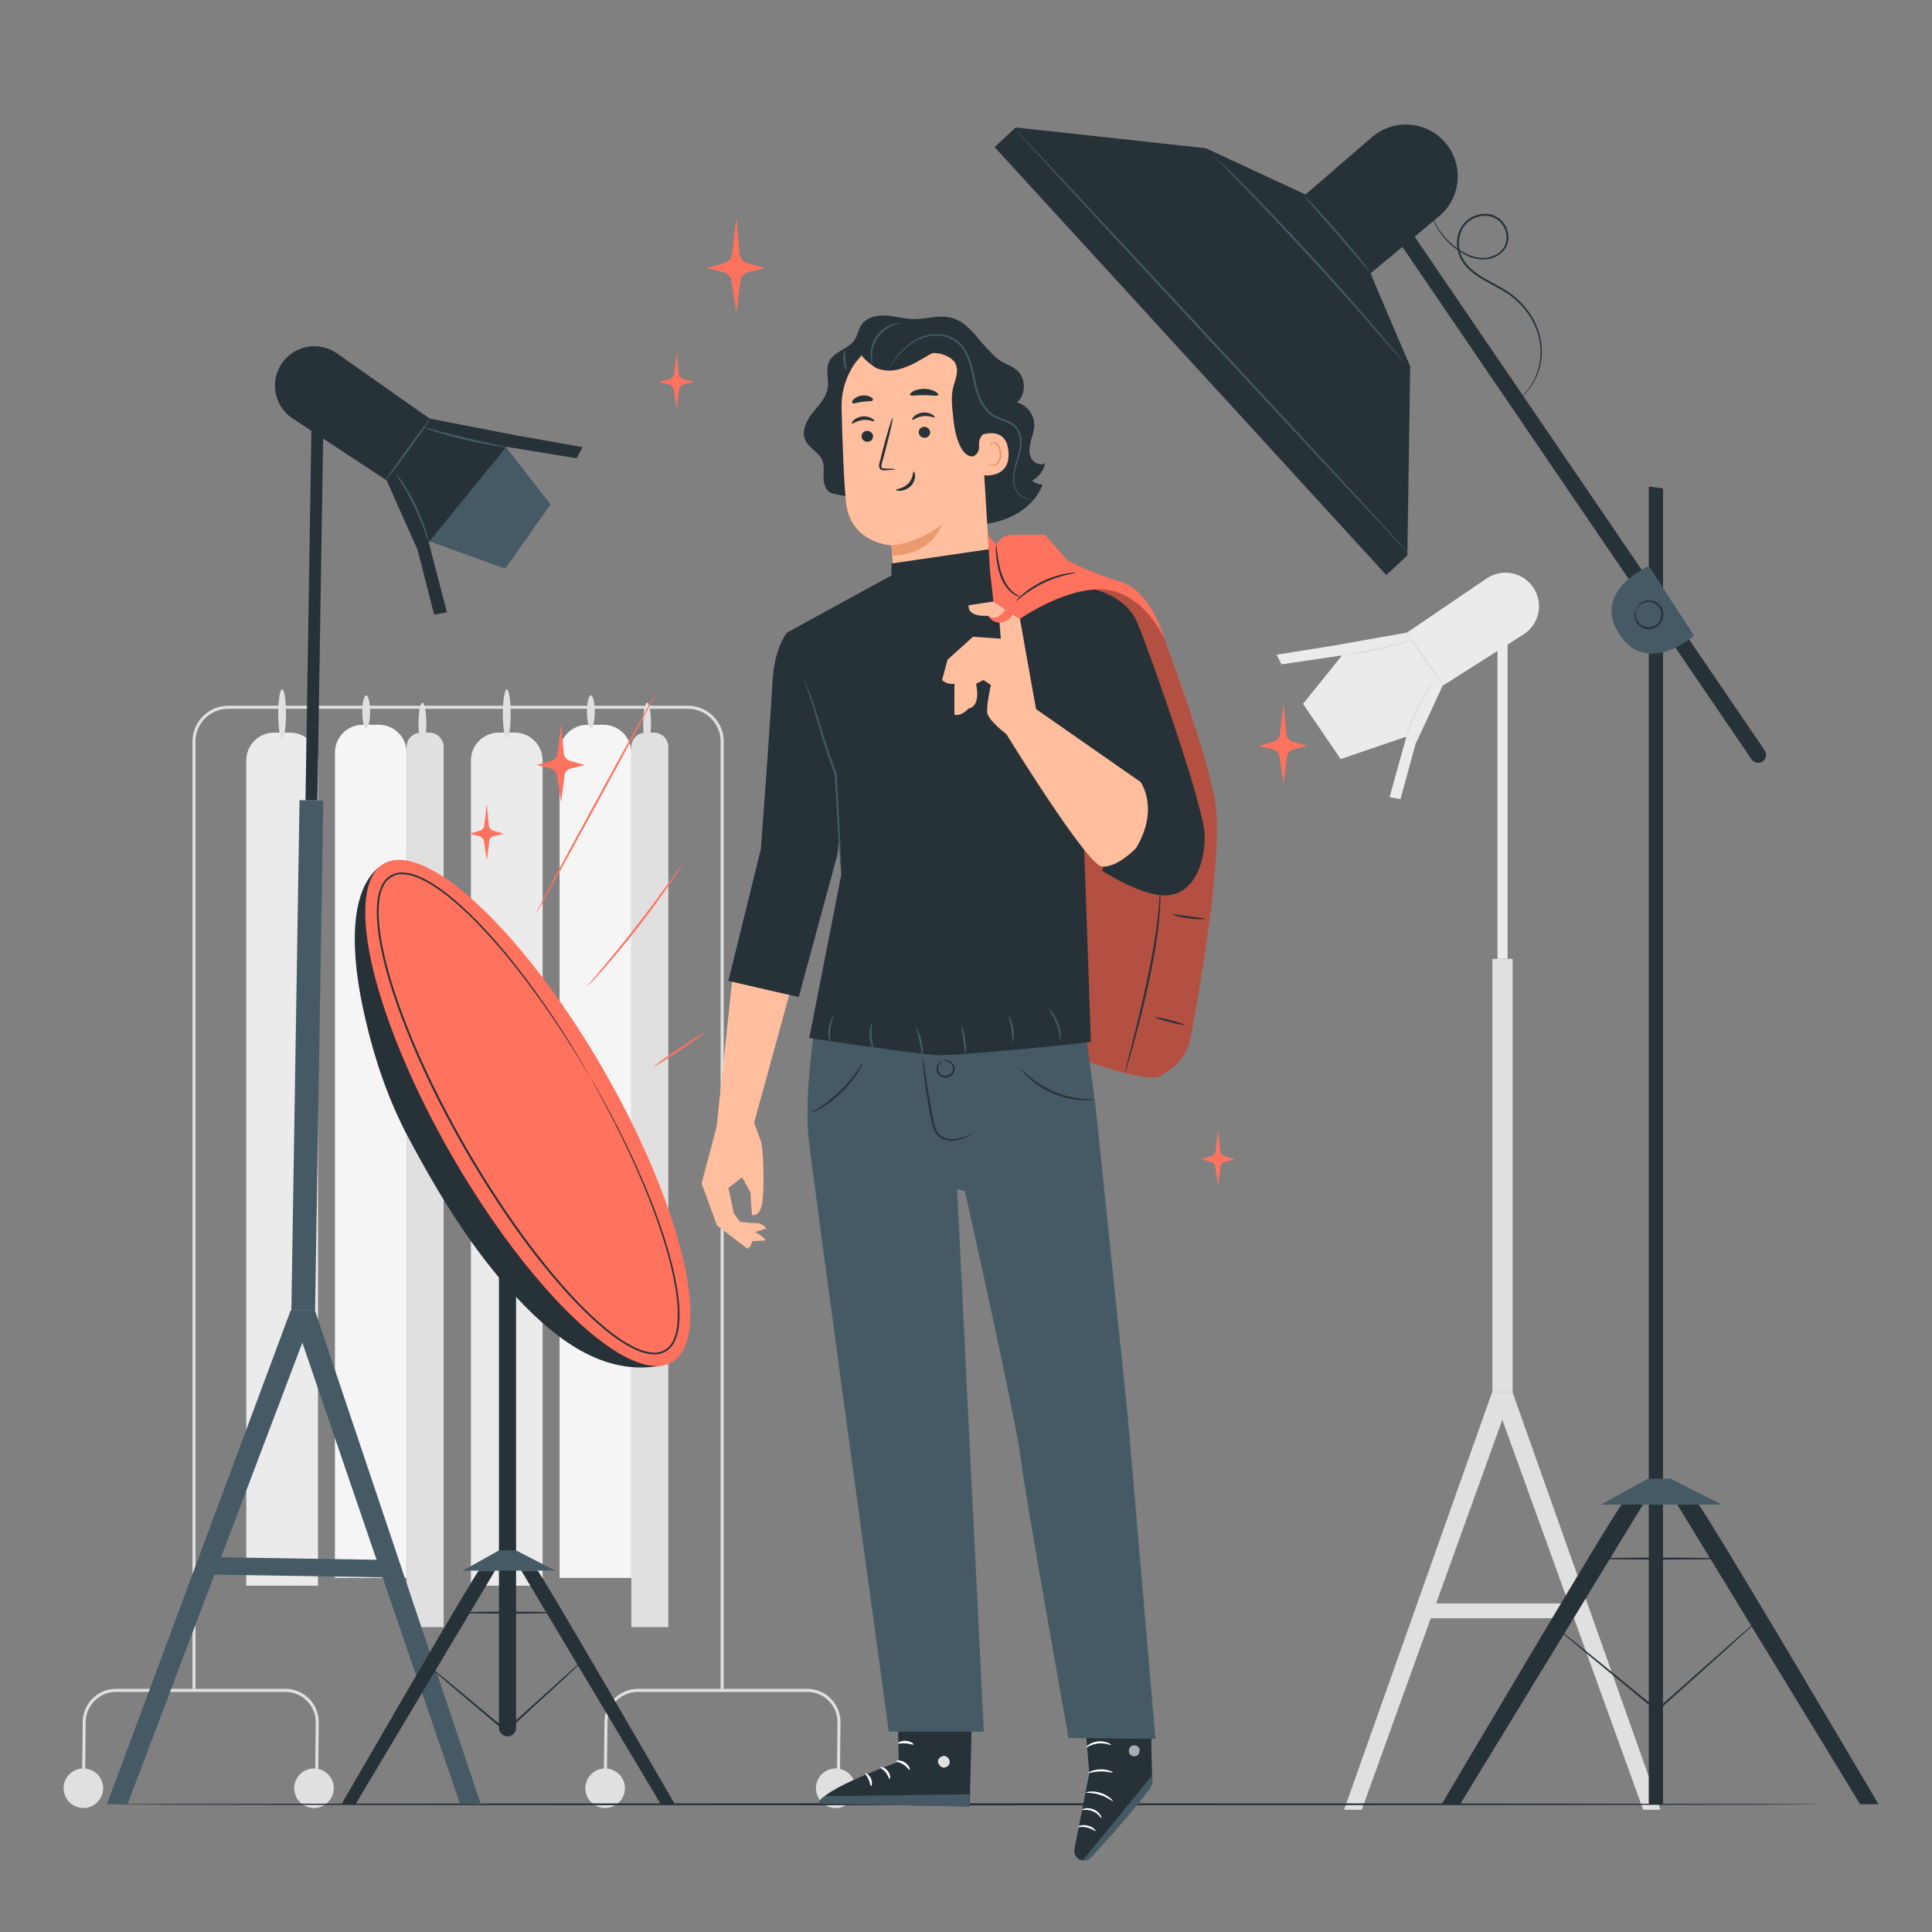 <?xml version="1.0" encoding="utf-8"?>
<!-- Generator: Adobe Illustrator 24.1.2, SVG Export Plug-In . SVG Version: 6.00 Build 0)  -->
<svg version="1.1" xmlns="http://www.w3.org/2000/svg" xmlns:xlink="http://www.w3.org/1999/xlink" x="0px" y="0px"
	 viewBox="0 0 500 500" enable-background="new 0 0 500 500" xml:space="preserve">
<rect x="0" y="0" width="500" height="500" fill="#808080" stroke="none"/>
<g id="Background_Complete">
	<g>
		<g>
			<g>
				<g>
					<path fill="#E0E0E0" d="M157.05,460.9l-0.78-0.01l0.16-15.29c0.05-4.7,3.91-8.53,8.62-8.53h43.85c2.32,0,4.49,0.91,6.13,2.56
						c1.63,1.65,2.52,3.83,2.49,6.15l-0.16,15.12l-0.78-0.01l0.16-15.12c0.02-2.11-0.78-4.09-2.27-5.59
						c-1.48-1.5-3.46-2.32-5.57-2.32h-43.85c-4.28,0-7.79,3.48-7.83,7.75L157.05,460.9z"/>
				</g>
			</g>
			<g>
				<g>
					<path fill="#E0E0E0" d="M161.73,462.79c0,2.82-2.29,5.12-5.12,5.12c-2.82,0-5.12-2.29-5.12-5.12c0-2.82,2.29-5.12,5.12-5.12
						C159.44,457.68,161.73,459.97,161.73,462.79z"/>
				</g>
			</g>
			<g>
				<g>
					<path fill="#E0E0E0" d="M221.41,462.79c0,2.82-2.29,5.12-5.12,5.12c-2.82,0-5.12-2.29-5.12-5.12c0-2.82,2.29-5.12,5.12-5.12
						C219.12,457.68,221.41,459.97,221.41,462.79z"/>
				</g>
			</g>
		</g>
		<g>
			<g>
				<g>
					<path fill="#E0E0E0" d="M22.02,460.9l-0.78-0.01l0.16-15.29c0.05-4.7,3.91-8.53,8.62-8.53h43.85c2.32,0,4.49,0.91,6.13,2.56
						c1.63,1.65,2.52,3.83,2.49,6.15l-0.16,15.12l-0.78-0.01l0.16-15.12c0.02-2.11-0.78-4.09-2.27-5.59
						c-1.48-1.5-3.46-2.32-5.57-2.32H30.01c-4.28,0-7.79,3.48-7.83,7.75L22.02,460.9z"/>
				</g>
			</g>
			<g>
				<g>
					<path fill="#E0E0E0" d="M26.7,462.79c0,2.82-2.29,5.12-5.12,5.12s-5.12-2.29-5.12-5.12c0-2.82,2.29-5.12,5.12-5.12
						S26.7,459.97,26.7,462.79z"/>
				</g>
			</g>
			<g>
				<g>
					<path fill="#E0E0E0" d="M86.38,462.79c0,2.82-2.29,5.12-5.12,5.12c-2.83,0-5.12-2.29-5.12-5.12c0-2.82,2.29-5.12,5.12-5.12
						C84.09,457.68,86.38,459.97,86.38,462.79z"/>
				</g>
			</g>
		</g>
		<g>
			<path fill="#E0E0E0" d="M187.27,437.08h-0.77V191.89c0-4.67-3.8-8.46-8.46-8.46H59.05c-4.67,0-8.46,3.8-8.46,8.46v245.19h-0.77
				V191.89c0-5.09,4.14-9.24,9.24-9.24h118.99c5.09,0,9.24,4.14,9.24,9.24V437.08z"/>
		</g>
		<g>
			<g>
				<path fill="#F5F5F5" d="M105.23,408.36H86.68V194.78c0-3.98,3.23-7.21,7.21-7.21h4.14c3.98,0,7.21,3.23,7.21,7.21V408.36z"/>
			</g>
			<g>
				<path fill="#E0E0E0" d="M114.81,421.09h-9.58V193.32c0-2.06,1.67-3.72,3.72-3.72h2.14c2.06,0,3.72,1.67,3.72,3.72V421.09z"/>
			</g>
			<g>
				<g>
					<path fill="#EBEBEB" d="M82.28,410.38H63.73V196.81c0-3.98,3.23-7.21,7.21-7.21h4.14c3.98,0,7.21,3.23,7.21,7.21V410.38z"/>
				</g>
				<g>
					<g>
						<path fill="#E0E0E0" d="M73.01,191.21c-0.56,0-1.01-2.87-1.01-6.41c0-3.54,0.45-6.41,1.01-6.41c0.56,0,1.01,2.87,1.01,6.41
							C74.01,188.34,73.56,191.21,73.01,191.21z"/>
					</g>
				</g>
			</g>
			<g>
				<g>
					<path fill="#E0E0E0" d="M94.77,188.44c-0.56,0-1.01-1.9-1.01-4.24c0-2.34,0.45-4.24,1.01-4.24c0.56,0,1.01,1.9,1.01,4.24
						C95.78,186.54,95.32,188.44,94.77,188.44z"/>
				</g>
			</g>
			<g>
				<g>
					<path fill="#E0E0E0" d="M109.32,192.6c-0.56,0-1.01-2.4-1.01-5.37c0-2.97,0.45-5.37,1.01-5.37c0.56,0,1.01,2.4,1.01,5.37
						C110.32,190.19,109.87,192.6,109.32,192.6z"/>
				</g>
			</g>
		</g>
		<g>
			<g>
				<path fill="#F5F5F5" d="M163.38,408.36h-18.56V194.78c0-3.98,3.23-7.21,7.21-7.21h4.14c3.98,0,7.21,3.23,7.21,7.21V408.36z"/>
			</g>
			<g>
				<path fill="#E0E0E0" d="M172.96,421.09h-9.58V193.32c0-2.06,1.67-3.72,3.72-3.72h2.14c2.06,0,3.72,1.67,3.72,3.72V421.09z"/>
			</g>
			<g>
				<g>
					<path fill="#EBEBEB" d="M140.43,410.38h-18.56V196.81c0-3.98,3.23-7.21,7.21-7.21h4.14c3.98,0,7.21,3.23,7.21,7.21V410.38z"/>
				</g>
				<g>
					<g>
						<path fill="#E0E0E0" d="M131.15,191.21c-0.56,0-1.01-2.87-1.01-6.41c0-3.54,0.45-6.41,1.01-6.41c0.56,0,1.01,2.87,1.01,6.41
							C132.16,188.34,131.71,191.21,131.15,191.21z"/>
					</g>
				</g>
			</g>
			<g>
				<g>
					<path fill="#E0E0E0" d="M152.92,188.44c-0.56,0-1.01-1.9-1.01-4.24c0-2.34,0.45-4.24,1.01-4.24c0.56,0,1.01,1.9,1.01,4.24
						C153.92,186.54,153.47,188.44,152.92,188.44z"/>
				</g>
			</g>
			<g>
				<g>
					<path fill="#E0E0E0" d="M167.47,192.6c-0.56,0-1.01-2.4-1.01-5.37c0-2.97,0.45-5.37,1.01-5.37c0.56,0,1.01,2.4,1.01,5.37
						C168.47,190.19,168.02,192.6,167.47,192.6z"/>
				</g>
			</g>
		</g>
	</g>
	<g>
		
			<rect x="386.24" y="248.14" transform="matrix(-1 -1.224647e-16 1.224647e-16 -1 777.698 608.496)" fill="#E0E0E0" width="5.22" height="112.21"/>
		<polygon fill="#E0E0E0" points="391.46,360.36 429.74,468.36 425.25,468.36 386.24,360.36 		"/>
		<polygon fill="#E0E0E0" points="386.13,360.36 347.85,468.36 352.43,468.36 391.35,360.36 		"/>
		<rect x="369.65" y="414.97" fill="#E0E0E0" width="38.39" height="3.83"/>
		<g>
			<polygon fill="#EBEBEB" points="367.3,189.5 346.96,196.45 337.22,182.15 348.72,167.89 			"/>
			<path fill="#EBEBEB" d="M396.66,151.83L396.66,151.83c2.85,3.96,1.86,9.49-2.17,12.23l-21.16,13.43l-9.8-13.37l21.21-14.41
				C388.63,147.07,393.92,148.01,396.66,151.83z"/>
			<path fill="#EBEBEB" d="M369.54,162.75l-24.41,4.33l20.78,26.36c0,0,10.11-21.32,10.11-22.33L369.54,162.75z"/>
			
				<rect x="387.54" y="161.19" transform="matrix(-1 -1.224647e-16 1.224647e-16 -1 777.698 409.33)" fill="#EBEBEB" width="2.61" height="86.95"/>
			<polygon fill="#EBEBEB" points="364.11,190.14 359.62,206.3 362.45,206.81 366.34,192.53 			"/>
			<polygon fill="#EBEBEB" points="345.13,167.08 330.38,169.44 331.66,171.93 348.52,169.44 			"/>
			<g>
				<path fill="#E0E0E0" d="M373.58,177.33c0.06-0.04-0.44-0.83-1.28-2.08c-0.96-1.41-2.09-3.05-3.32-4.86
					c-1.31-1.89-2.54-3.58-3.46-4.78c-0.92-1.2-1.53-1.91-1.59-1.86c-0.06,0.05,0.44,0.83,1.28,2.08c0.96,1.41,2.09,3.05,3.32,4.86
					c1.31,1.89,2.53,3.58,3.45,4.78C372.91,176.67,373.52,177.37,373.58,177.33z"/>
			</g>
			<g>
				<path fill="#E0E0E0" d="M365.39,165.71c-0.02-0.07-1.05,0.16-2.7,0.55c-1.65,0.39-3.93,0.93-6.46,1.49
					c-2.53,0.55-4.83,1.01-6.49,1.35c-1.66,0.34-2.69,0.55-2.68,0.63c0.01,0.07,1.06-0.02,2.75-0.26c1.68-0.24,4-0.64,6.54-1.2
					c2.54-0.56,4.81-1.16,6.44-1.64C364.42,166.14,365.41,165.78,365.39,165.71z"/>
			</g>
			<g>
				<path fill="#E0E0E0" d="M371.42,175.84c-0.05-0.04-0.68,0.67-1.58,1.92c-0.89,1.25-2.02,3.05-3.08,5.14
					c-1.05,2.1-1.81,4.08-2.28,5.54c-0.47,1.46-0.66,2.39-0.6,2.41c0.08,0.02,0.4-0.87,0.95-2.28c0.55-1.42,1.36-3.36,2.4-5.43
					c1.04-2.07,2.11-3.88,2.91-5.17C370.96,176.68,371.48,175.89,371.42,175.84z"/>
			</g>
		</g>
	</g>
</g>
<g id="Background_Simple" display="none">
	<path display="inline" fill="#F5F5F5" d="M395.63,132.23l-1.98-3.27c-16.71-27.53-46.92-44.13-78.77-42.12
		c-4.09,0.26-8.17,0.81-12.19,1.67c-28.96,6.2-54.16,28.1-64.6,56.14c-6.14,16.49-7.86,35.49-19.51,48.58
		c-15.17,17.04-40.93,17.57-63.57,16.87s-48.42-0.1-63.51,17c-9.45,10.71-12.46,25.95-11.7,40.3c2.02,37.99,28.49,71.95,62.15,88.83
		c33.66,16.88,73.29,18.39,110.13,10.97c51.61-10.4,100.69-38.97,130.19-83.1C411.77,239.97,419.23,179.85,395.63,132.23z"/>
</g>
<g id="Plant" display="none">
	<g display="inline">
		<path fill="#455A64" d="M399.29,276.97c-9.9,5.13-17.49,13.96-22.95,23.68c-5.46,9.72-8.98,20.39-12.46,30.98l-3.05,54.62
			c11.52-19.6,20.76-42.63,23.26-65.23c-2.55-0.23-5.11-0.46-7.67-0.68c5.14-0.78,9.45-4.51,12.2-8.92
			c2.74-4.42,4.16-9.51,5.54-14.52c-3.12,0.46-6.23,0.93-9.35,1.39C392.13,293.39,397.44,285.57,399.29,276.97z"/>
		<g opacity="0.3">
			<path d="M399.29,276.97c-9.9,5.13-17.49,13.96-22.95,23.68c-5.46,9.72-8.98,20.39-12.46,30.98l-3.05,54.62
				c11.52-19.6,20.76-42.63,23.26-65.23c-2.55-0.23-5.11-0.46-7.67-0.68c5.14-0.78,9.45-4.51,12.2-8.92
				c2.74-4.42,4.16-9.51,5.54-14.52c-3.12,0.46-6.23,0.93-9.35,1.39C392.13,293.39,397.44,285.57,399.29,276.97z"/>
		</g>
		<path fill="#455A64" d="M359.13,399.04c0,0-25-29.92-24.71-58.49h10.1c0,0-10.97-7.21-10.1-11.25c0.87-4.04,1.16-19.33,1.16-19.33
			l9.23,2.31c0,0-6.93-3.46-7.79-8.95s2.02-30.88,2.02-30.88s11.25,11.83,14.72,23.95c3.46,12.12,12.55,26.26,9.88,63.19
			C360.96,396.52,359.13,399.04,359.13,399.04z"/>
		<path fill="#455A64" d="M371.8,401.86c0,0,27.09-18.04,33.1-41.08l-8.12-2.21c0,0,10.4-3.4,10.58-6.84
			c0.19-3.44,3.3-15.8,3.3-15.8l-7.93-0.16c0,0,6.33-1.27,8.22-5.49c1.9-4.22,5.13-25.27,5.13-25.27s-11.64,7.05-17.07,16.04
			c-5.44,8.99-15.84,18.37-21.77,48.64C371.31,399.98,371.8,401.86,371.8,401.86z"/>
		<g>
			<path fill="#263238" d="M345.86,298.54c0.01,0,0.04,0.1,0.09,0.31c0.06,0.23,0.13,0.54,0.22,0.92c0.19,0.85,0.46,2.03,0.8,3.55
				c0.35,1.54,0.75,3.43,1.19,5.63c0.45,2.2,0.97,4.7,1.47,7.48c1.07,5.55,2.2,12.18,3.37,19.56c1.13,7.39,2.26,15.52,3.26,24.09
				c0.98,8.57,1.74,16.75,2.33,24.2c0.55,7.45,0.96,14.17,1.18,19.82c0.14,2.82,0.2,5.38,0.27,7.62c0.08,2.24,0.11,4.18,0.13,5.76
				c0.01,1.55,0.03,2.77,0.03,3.64c0,0.39,0,0.7,0,0.95c0,0.21-0.01,0.32-0.02,0.32c-0.01,0-0.02-0.11-0.03-0.32
				c-0.01-0.24-0.03-0.55-0.05-0.95c-0.03-0.87-0.07-2.08-0.13-3.64c-0.04-1.58-0.11-3.51-0.21-5.75c-0.1-2.24-0.19-4.79-0.35-7.61
				c-0.27-5.64-0.72-12.35-1.29-19.8c-0.61-7.44-1.39-15.62-2.37-24.18c-1-8.56-2.11-16.69-3.21-24.07
				c-1.14-7.38-2.23-14.01-3.26-19.57c-0.48-2.78-0.98-5.29-1.4-7.49c-0.41-2.21-0.79-4.1-1.1-5.65c-0.3-1.52-0.54-2.72-0.7-3.57
				c-0.07-0.39-0.13-0.69-0.17-0.93C345.86,298.65,345.85,298.54,345.86,298.54z"/>
		</g>
		<path fill="#455A64" d="M355.66,417.36c0,0-22.88-25.96-29.98-41.65l5.36-2.29c-3.89,0.64-7.87-1.03-10.88-3.57
			c-3.01-2.54-5.23-5.87-7.4-9.16l7.07-1.19c-6.42-1.8-12.08-6.19-15.44-11.96c8.34,1.37,15.88,5.95,22.09,11.67
			c5.03,4.64,9.3,10.02,13.39,15.51c2,2.68,3.74,5.54,5.2,8.55C348.91,391.22,355.67,407.83,355.66,417.36z"/>
		<g>
			<path fill="#263238" d="M405.27,320.14c0.01,0-0.03,0.09-0.1,0.27c-0.09,0.2-0.21,0.45-0.35,0.76c-0.33,0.69-0.8,1.66-1.39,2.88
				c-1.22,2.49-2.96,6.12-5.06,10.62c-4.21,9-9.75,21.55-15.22,35.69c-5.46,14.14-9.81,27.16-12.75,36.65
				c-1.47,4.74-2.63,8.59-3.4,11.26c-0.39,1.3-0.69,2.33-0.91,3.07c-0.1,0.33-0.18,0.59-0.25,0.79c-0.06,0.18-0.09,0.27-0.1,0.27
				c-0.01,0,0.01-0.1,0.05-0.28c0.05-0.21,0.12-0.48,0.2-0.81c0.2-0.74,0.47-1.78,0.82-3.09c0.71-2.69,1.81-6.55,3.24-11.31
				c2.85-9.52,7.15-22.57,12.62-36.73c5.48-14.15,11.08-26.69,15.37-35.66c2.14-4.48,3.93-8.09,5.21-10.55
				c0.63-1.21,1.12-2.16,1.48-2.84c0.16-0.3,0.29-0.54,0.4-0.73C405.21,320.21,405.26,320.13,405.27,320.14z"/>
		</g>
		<g>
			<path fill="#263238" d="M357.6,428.49c-0.02,0-0.06-0.16-0.11-0.48c-0.06-0.37-0.14-0.83-0.23-1.38c-0.18-1.2-0.48-2.93-0.9-5.05
				c-0.41-2.12-1-4.63-1.75-7.39c-0.77-2.75-1.72-5.75-2.88-8.84c-1.17-3.08-2.44-5.96-3.68-8.54c-1.26-2.57-2.48-4.84-3.57-6.71
				c-1.09-1.87-2-3.37-2.66-4.38c-0.29-0.47-0.54-0.86-0.74-1.18c-0.16-0.27-0.24-0.42-0.23-0.43c0.01-0.01,0.12,0.12,0.32,0.37
				c0.22,0.31,0.49,0.68,0.82,1.13c0.71,0.98,1.68,2.45,2.81,4.31c1.14,1.85,2.39,4.11,3.68,6.68c1.27,2.58,2.56,5.47,3.74,8.57
				c1.16,3.11,2.1,6.13,2.86,8.9c0.73,2.78,1.28,5.31,1.65,7.45c0.38,2.14,0.62,3.88,0.74,5.09c0.05,0.55,0.1,1.01,0.13,1.39
				C357.61,428.32,357.62,428.48,357.6,428.49z"/>
		</g>
		<rect x="337.71" y="422.38" fill="#FF725E" width="50.08" height="10.21"/>
		<polygon fill="#FF725E" points="342.49,432.59 347.9,466.95 378.16,466.95 383.21,432.59 		"/>
		<g>
			<path fill="#263238" d="M384.72,432.59c0,0.14-9.47,0.26-21.16,0.26c-11.69,0-21.16-0.12-21.16-0.26c0-0.14,9.47-0.26,21.16-0.26
				C375.24,432.33,384.72,432.45,384.72,432.59z"/>
		</g>
	</g>
</g>
<g id="Floor">
	<g>
		<path fill="#263238" d="M471.87,466.95c0,0.14-99.34,0.26-221.86,0.26c-122.56,0-221.88-0.12-221.88-0.26
			c0-0.14,99.32-0.26,221.88-0.26C372.53,466.69,471.87,466.81,471.87,466.95z"/>
	</g>
</g>
<g id="Stars">
	<g>
		<path fill="#FF725E" d="M193.31,68.07l4.7,1.3l-3.47,0.85c-1.77,0.28-2.57,1.05-2.89,2.03L190.57,81l-1.33-8.76
			c-0.33-0.82-1-1.47-1.83-1.77l-4.51-1.1l4.76-1.35c0.79-0.33,1.42-0.97,1.73-1.77l1.19-9.91l0.85,9.69
			C191.69,66.98,192.4,67.73,193.31,68.07z"/>
	</g>
	<g>
		<path fill="#FF725E" d="M316.9,299.24l2.8,0.77l-2.07,0.51c-1.06,0.17-1.53,0.62-1.72,1.21l-0.65,5.22l-0.79-5.22
			c-0.2-0.49-0.59-0.88-1.09-1.06l-2.69-0.66l2.84-0.8c0.47-0.19,0.85-0.58,1.03-1.05l0.71-5.91l0.51,5.78
			C315.93,298.58,316.35,299.03,316.9,299.24z"/>
	</g>
	<g>
		<path fill="#FF725E" d="M334.5,191.95l3.95,1.09l-2.92,0.71c-1.49,0.24-2.15,0.88-2.43,1.71l-0.91,7.35l-1.12-7.35
			c-0.28-0.69-0.84-1.23-1.54-1.49l-3.79-0.92l4-1.13c0.67-0.27,1.19-0.81,1.45-1.48l1-8.32l0.71,8.14
			C333.14,191.02,333.73,191.66,334.5,191.95z"/>
	</g>
	<g>
		<path fill="#FF725E" d="M176.78,98.07l2.8,0.77l-2.07,0.51c-1.06,0.17-1.53,0.62-1.72,1.21l-0.65,5.22l-0.79-5.22
			c-0.2-0.49-0.59-0.88-1.09-1.06l-2.69-0.66l2.84-0.8c0.47-0.19,0.85-0.58,1.03-1.05l0.71-5.91l0.51,5.78
			C175.81,97.42,176.23,97.87,176.78,98.07z"/>
	</g>
</g>
<g id="Character">
	<g>
		<g>
			<g>
				<g>
					<g>
						<g>
							<g>
								<g>
									<g>
										<g>
											<g>
												<g>
													<path fill="#263238" d="M232.22,435.87l0.36,20.1c0,0-20.31,7.11-20.61,10.83l39,0.71l0.73-31.34L232.22,435.87z"/>
												</g>
											</g>
										</g>
									</g>
								</g>
							</g>
						</g>
					</g>
				</g>
				<g>
					<g>
						<g>
							<g>
								<g>
									<g>
										<g>
											<g>
												<g>
													<g>
														<path fill="#E0E0E0" d="M244.67,454.5c0.75,0.22,1.26,1.08,1.07,1.84c-0.19,0.76-1.06,1.28-1.81,1.07
															c-0.75-0.21-1.39-1.22-1.12-1.95c0.27-0.73,1.33-1.29,2.01-0.91"/>
													</g>
												</g>
											</g>
										</g>
									</g>
								</g>
							</g>
						</g>
					</g>
				</g>
				<g>
					<g>
						<g>
							<g>
								<g>
									<g>
										<g>
											<g>
												<g>
													<path fill="#455A64" d="M250.97,467.52l-0.05-3.16l-37.37,0.5c0,0-1.75,0.72-1.58,1.95L250.97,467.52z"/>
												</g>
											</g>
										</g>
									</g>
								</g>
							</g>
						</g>
					</g>
				</g>
				<g>
					<g>
						<g>
							<g>
								<g>
									<g>
										<g>
											<g>
												<g>
													<g>
														<path fill="#FFFFFF" d="M231.95,455.76c0,0.19,0.95,0.29,1.88,0.92c0.94,0.61,1.41,1.44,1.59,1.37
															c0.18-0.03-0.09-1.18-1.22-1.92C233.07,455.38,231.91,455.59,231.95,455.76z"/>
													</g>
												</g>
											</g>
										</g>
									</g>
								</g>
							</g>
						</g>
					</g>
				</g>
				<g>
					<g>
						<g>
							<g>
								<g>
									<g>
										<g>
											<g>
												<g>
													<g>
														<path fill="#FFFFFF" d="M227.83,457.38c-0.05,0.18,0.77,0.52,1.4,1.34c0.66,0.8,0.8,1.67,0.99,1.67
															c0.18,0.03,0.33-1.08-0.47-2.08C228.96,457.3,227.84,457.2,227.83,457.38z"/>
													</g>
												</g>
											</g>
										</g>
									</g>
								</g>
							</g>
						</g>
					</g>
				</g>
				<g>
					<g>
						<g>
							<g>
								<g>
									<g>
										<g>
											<g>
												<g>
													<g>
														<path fill="#FFFFFF" d="M225.42,462.23c0.17,0.04,0.45-0.9-0.02-1.95c-0.46-1.06-1.35-1.48-1.44-1.33
															c-0.11,0.15,0.46,0.72,0.83,1.59C225.19,461.41,225.23,462.21,225.42,462.23z"/>
													</g>
												</g>
											</g>
										</g>
									</g>
								</g>
							</g>
						</g>
					</g>
				</g>
				<g>
					<g>
						<g>
							<g>
								<g>
									<g>
										<g>
											<g>
												<g>
													<g>
														<path fill="#FFFFFF" d="M232.38,451.17c0.08,0.17,0.96-0.07,2.03,0.02c1.08,0.07,1.91,0.45,2.01,0.29
															c0.11-0.14-0.69-0.86-1.96-0.95C233.19,450.43,232.29,451.02,232.38,451.17z"/>
													</g>
												</g>
											</g>
										</g>
									</g>
								</g>
							</g>
						</g>
					</g>
				</g>
			</g>
		</g>
		<g>
			<g>
				<g>
					<g>
						<g>
							<g>
								<path fill="#263238" d="M279.81,434.64l2.11,24.23l-3.86,19.65c-0.28,1.42,0.7,2.77,2.13,2.95l0,0
									c0.8,0.1,1.6-0.19,2.14-0.78c3.48-3.79,16.2-17.8,15.94-19.56c-0.29-2.04-0.53-25.71-0.53-25.71L279.81,434.64z"/>
							</g>
						</g>
					</g>
				</g>
				<g>
					<g>
						<g>
							<g>
								<path fill="#455A64" d="M280.2,481.47l17.98-21.98l0.07,1.03c0.06,0.89-0.2,1.77-0.73,2.48c-1.43,1.91-5.48,7.1-15.1,17.68
									C281.85,481.3,281.02,481.6,280.2,481.47L280.2,481.47z"/>
							</g>
						</g>
					</g>
				</g>
				<g opacity="0.6">
					<g>
						<g>
							<g>
								<g>
									<path fill="#FFFFFF" d="M292.69,451.98c-0.58,0.46-0.72,1.39-0.29,1.99c0.44,0.6,1.38,0.75,1.97,0.3
										c0.59-0.45,0.79-1.56,0.29-2.11c-0.5-0.55-1.62-0.66-2.09-0.09"/>
								</g>
							</g>
						</g>
					</g>
				</g>
				<g>
					<g>
						<g>
							<g>
								<g>
									<path fill="#FFFFFF" d="M285.06,470.51c-0.13,0.08-0.76-1.16-2.25-1.75c-1.47-0.64-2.79-0.21-2.83-0.36
										c-0.02-0.06,0.27-0.27,0.83-0.38c0.56-0.12,1.38-0.09,2.2,0.24c0.82,0.34,1.42,0.91,1.73,1.38
										C285.06,470.13,285.12,470.49,285.06,470.51z"/>
								</g>
							</g>
						</g>
					</g>
				</g>
				<g>
					<g>
						<g>
							<g>
								<g>
									<path fill="#FFFFFF" d="M283.54,473.87c-0.11,0.11-0.94-0.63-2.22-0.91c-1.27-0.31-2.34,0-2.39-0.15
										c-0.08-0.12,1.06-0.71,2.51-0.37C282.9,472.77,283.67,473.8,283.54,473.87z"/>
								</g>
							</g>
						</g>
					</g>
				</g>
				<g>
					<g>
						<g>
							<g>
								<g>
									<path fill="#FFFFFF" d="M288.02,466.14c-0.11,0.12-1.38-1.02-3.33-1.63c-1.94-0.64-3.64-0.45-3.65-0.61
										c-0.05-0.13,1.73-0.58,3.82,0.1C286.94,464.66,288.13,466.06,288.02,466.14z"/>
								</g>
							</g>
						</g>
					</g>
				</g>
				<g>
					<g>
						<g>
							<g>
								<g>
									<path fill="#FFFFFF" d="M287.99,458.72c-0.06,0.15-1.43-0.32-3.18-0.28c-1.75,0.02-3.11,0.56-3.17,0.41
										c-0.07-0.11,1.28-0.91,3.16-0.94C286.68,457.86,288.06,458.6,287.99,458.72z"/>
								</g>
							</g>
						</g>
					</g>
				</g>
				<g>
					<g>
						<g>
							<g>
								<g>
									<path fill="#FFFFFF" d="M287.55,451.59c-0.07,0.15-1.47-0.58-3.3-0.38c-1.84,0.16-3.07,1.14-3.17,1.01
										c-0.04-0.05,0.2-0.37,0.74-0.73c0.53-0.36,1.38-0.72,2.37-0.82c0.99-0.1,1.89,0.09,2.49,0.34
										C287.28,451.27,287.58,451.54,287.55,451.59z"/>
								</g>
							</g>
						</g>
					</g>
				</g>
				<g>
					<g>
						<g>
							<g>
								<g>
									<path fill="#FFFFFF" d="M284.2,449.86c-0.03,0-0.11-0.32-0.09-0.92c0.02-0.59,0.13-1.47,0.58-2.45
										c0.23-0.47,0.47-1.07,1.13-1.43c0.33-0.18,0.83-0.15,1.14,0.15c0.31,0.29,0.42,0.69,0.45,1.07
										c0.07,1.54-1.15,3.12-2.87,3.45c-1.73,0.3-3.37-0.59-4.14-1.88c-0.17-0.33-0.3-0.75-0.14-1.17
										c0.16-0.43,0.64-0.62,0.99-0.58c0.73,0.06,1.21,0.45,1.65,0.73c0.88,0.62,1.44,1.29,1.78,1.78
										c0.34,0.49,0.45,0.8,0.43,0.81c-0.08,0.07-0.69-1.15-2.41-2.28c-0.43-0.26-0.93-0.58-1.46-0.6
										c-0.25-0.01-0.47,0.11-0.54,0.32c-0.08,0.2-0.01,0.5,0.14,0.77c0.65,1.05,2.15,1.86,3.61,1.59
										c1.45-0.27,2.53-1.65,2.48-2.89c-0.02-0.3-0.11-0.59-0.29-0.76c-0.17-0.16-0.41-0.2-0.63-0.09
										c-0.46,0.22-0.74,0.75-0.98,1.19C284.12,448.5,284.31,449.87,284.2,449.86z"/>
								</g>
							</g>
						</g>
					</g>
				</g>
			</g>
		</g>
		<g>
			<path fill="#FF725E" d="M280.2,274.26c0,0,16.96,6.36,20.41,4.06c3.45-2.3,6.61-4.31,7.76-10.92c1.15-6.61,8.62-46.11,6.03-60.41
				c-2.59-14.3-13.79-43.61-13.79-43.61c-3.88-10.35-12.92-13.77-22.99-15.8l-18.96,4.02l20.25,112.83L280.2,274.26z"/>
			<path opacity="0.3" d="M280.2,274.26c0,0,16.96,6.36,20.41,4.06c3.45-2.3,6.61-4.31,7.76-10.92c1.15-6.61,8.62-46.11,6.03-60.41
				c-2.59-14.3-13.79-43.61-13.79-43.61c-3.88-10.35-12.92-13.77-22.99-15.8l-18.96,4.02l20.25,112.83L280.2,274.26z"/>
			<g>
				<path fill="#263238" d="M300.24,229.74c0.02,0,0.03,0.17,0.05,0.5c0.01,0.39,0.02,0.86,0.03,1.43c0.02,0.62-0.02,1.38-0.05,2.26
					c-0.02,0.88-0.1,1.88-0.2,2.99c-0.35,4.42-1.31,10.49-2.72,17.1c-1.42,6.61-2.98,12.54-4.17,16.81
					c-0.59,2.13-1.1,3.85-1.45,5.04c-0.17,0.54-0.31,0.99-0.43,1.36c-0.1,0.31-0.17,0.47-0.18,0.46c-0.02,0,0.01-0.17,0.08-0.49
					c0.09-0.38,0.2-0.83,0.33-1.39c0.33-1.28,0.76-2.99,1.29-5.08c1.1-4.29,2.59-10.22,4.01-16.82c1.41-6.6,2.41-12.63,2.86-17.03
					c0.12-1.1,0.22-2.09,0.27-2.97c0.06-0.88,0.13-1.63,0.14-2.25c0.03-0.57,0.05-1.04,0.07-1.42
					C300.21,229.91,300.23,229.74,300.24,229.74z"/>
			</g>
			<g>
				<path fill="#263238" d="M311.87,237.78c0,0.14-1.93,0.21-4.29-0.11c-2.36-0.32-4.2-0.9-4.16-1.04c0.04-0.14,1.91,0.21,4.23,0.52
					C309.98,237.47,311.88,237.63,311.87,237.78z"/>
			</g>
			<g>
				<path fill="#263238" d="M306.59,265.24c-0.04,0.14-1.76-0.18-3.85-0.72c-2.09-0.54-3.75-1.08-3.72-1.22
					c0.04-0.14,1.76,0.18,3.85,0.72C304.96,264.55,306.63,265.1,306.59,265.24z"/>
			</g>
		</g>
		<g>
			<path fill="#455A64" d="M211.65,260.88c0,0-3.54,19.04-2.46,32.99c0.42,5.4,20.83,154.28,20.83,154.28h24.59L247.7,307.8
				l2.01,0.44c0,0,13.43,59.86,14.52,69.55c0.98,8.71,12.31,72,12.31,72l22.49,0.26l-7.18-83.71l-8.36-80.32l-3.14-23.38
				L211.65,260.88z"/>
			<g>
				<path fill="#263238" d="M251.57,293.48c0.01,0.03-0.35,0.24-1.03,0.58c-0.68,0.32-1.68,0.81-3.05,1.07
					c-0.68,0.12-1.45,0.16-2.27,0.02c-0.81-0.14-1.67-0.49-2.37-1.14c-0.7-0.65-1.15-1.56-1.44-2.51c-0.29-0.96-0.46-1.95-0.66-2.96
					c-0.78-4.05-1.32-7.75-1.63-10.43c-0.16-1.34-0.26-2.43-0.31-3.18c-0.06-0.75-0.07-1.17-0.03-1.18c0.04,0,0.12,0.41,0.23,1.15
					c0.13,0.85,0.29,1.91,0.48,3.16c0.4,2.67,0.99,6.35,1.77,10.38c0.4,2,0.67,4.03,1.91,5.22c1.25,1.17,2.98,1.29,4.25,1.11
					c1.31-0.2,2.32-0.62,3.02-0.89C251.17,293.6,251.56,293.45,251.57,293.48z"/>
			</g>
			<g>
				<path fill="#263238" d="M244.17,274.45c-0.01-0.02,0.16-0.13,0.51-0.15c0.34-0.03,0.86,0.08,1.38,0.44
					c0.49,0.36,1.01,1.01,1.04,1.9c0.04,0.9-0.66,1.78-1.58,2.11c-0.91,0.35-2.02,0.15-2.58-0.55c-0.57-0.68-0.6-1.52-0.47-2.11
					c0.15-0.61,0.47-1.03,0.75-1.24c0.28-0.21,0.47-0.24,0.48-0.22c0.07,0.07-0.69,0.41-0.86,1.53c-0.08,0.53,0.01,1.22,0.47,1.73
					c0.44,0.52,1.28,0.67,2.03,0.38c0.75-0.28,1.29-0.95,1.28-1.63c0.01-0.68-0.38-1.26-0.78-1.61
					C244.97,274.3,244.17,274.54,244.17,274.45z"/>
			</g>
			<g>
				<path fill="#263238" d="M283.15,284.57c0,0.04-0.29,0.08-0.84,0.13c-0.54,0.06-1.33,0.07-2.31,0.03
					c-1.95-0.09-4.65-0.56-7.41-1.72c-2.76-1.17-4.98-2.77-6.4-4.1c-0.71-0.66-1.26-1.24-1.59-1.67c-0.34-0.42-0.52-0.67-0.49-0.69
					c0.07-0.06,0.86,0.84,2.33,2.08c1.46,1.24,3.67,2.76,6.36,3.9c2.7,1.13,5.32,1.65,7.23,1.83
					C281.94,284.54,283.14,284.48,283.15,284.57z"/>
			</g>
			<g>
				<path fill="#263238" d="M223.36,274.9c0.05,0.03-0.36,1.02-1.28,2.51c-0.91,1.48-2.36,3.43-4.27,5.29
					c-1.91,1.86-3.9,3.25-5.41,4.12c-1.51,0.87-2.52,1.26-2.54,1.21c-0.04-0.08,0.91-0.58,2.35-1.52c1.44-0.94,3.36-2.35,5.24-4.18
					c1.88-1.83,3.35-3.7,4.32-5.12C222.75,275.79,223.29,274.86,223.36,274.9z"/>
			</g>
		</g>
		<g>
			<g>
				<g>
					<path fill="#263238" d="M210.25,106.91c1.59-2,3.55-3.93,3.96-6.45c0.37-2.32-0.64-4.86,0.4-6.97c1.28-2.59,4.96-3.1,6.55-5.51
						c0.77-1.17,0.96-2.65,1.72-3.82c1.3-2,3.97-2.64,6.35-2.51c2.38,0.14,4.7,0.88,7.09,0.93c3.27,0.07,6.58-1.16,9.76-0.38
						c3.51,0.86,5.77,3.82,8.16,6.67l3.1,3.29c0.63,0.56,1.3,1.07,2.03,1.49c1.27,0.74,2.71,1.22,3.82,2.18
						c2.37,2.06,2.39,6.26,0.03,8.33c2.55,0.68,4.48,3.21,4.45,5.85c-0.01,1.45-0.55,2.84-0.91,4.24c-0.37,1.4-0.55,2.96,0.09,4.26
						c0.64,1.3,2.39,2.13,3.62,1.36c-0.35,1.9-1.62,3.6-3.33,4.5c0.71,0.67,1.69,1.04,2.67,1.03c-2.35,6.34-9.38,9.95-16.13,10.31
						c-6.75,0.36-13.33-1.89-19.72-4.12l-18.4-3.86c-1.61-0.29-2.37-2.2-2.43-3.84c-0.05-1.64,0.28-3.36-0.38-4.86
						c-0.9-2.06-3.39-3.06-4.33-5.1C207.34,111.62,208.67,108.91,210.25,106.91z"/>
				</g>
				<g>
					<g>
						<g>
							<g>
								<g>
									<g>
										<g>
											<g>
												<g>
													<path fill="#263238" d="M254.05,121.45c1.12-4.17,2.23-8.37,2.61-12.67c0.39-4.3,0.03-8.74-1.68-12.71
														c-0.26-0.6-2.41-4.61-3.06-4.51c-0.46,0.07,0.93,3.84,0.72,4.26c-2.05,3.97-2.42,8.64-1.83,13.06
														S252.53,117.25,254.05,121.45"/>
												</g>
											</g>
										</g>
									</g>
								</g>
								<g>
									<g>
										<g>
											<g>
												<g>
													<g>
														<path fill="#FFBE9D" d="M256.22,147.74l-2.59-42.77c-0.21-10.83-6.68-19.73-17.5-19.23l-1,0.1
															c-10.03,1.06-17.58,9.64-17.33,19.73c0.23,9.38,0.61,19.75,1.19,24.74c1.22,10.32,11.72,10.84,11.72,10.84
															c0.02,0,0.57,8.35,0.57,8.35"/>
													</g>
												</g>
											</g>
										</g>
									</g>
								</g>
								<g>
									<g>
										<g>
											<g>
												<g>
													<g>
														<g>
															<path fill="#EB996E" d="M230.72,141.15c0,0,6.55-0.3,13.04-5.4c0,0-2.44,7.86-12.85,8.02L230.72,141.15z"/>
														</g>
													</g>
												</g>
											</g>
										</g>
									</g>
								</g>
								<g>
									<g>
										<g>
											<g>
												<g>
													<g>
														<g>
															<g>
																<g>
																	<g>
																		<g>
																			<g>
																				<g>
																					<path fill="#263238" d="M222.98,113c0.05,0.78,0.76,1.38,1.58,1.34c0.82-0.04,1.44-0.71,1.38-1.49
																						c-0.05-0.78-0.76-1.38-1.58-1.34C223.54,111.55,222.92,112.22,222.98,113z"/>
																				</g>
																			</g>
																		</g>
																	</g>
																</g>
															</g>
														</g>
													</g>
												</g>
											</g>
										</g>
									</g>
								</g>
								<g>
									<g>
										<g>
											<g>
												<g>
													<g>
														<g>
															<g>
																<g>
																	<g>
																		<g>
																			<g>
																				<g>
																					<g>
																						<path fill="#263238" d="M220.46,109.63c0.2,0.17,1.23-0.77,2.82-0.94c1.58-0.19,2.84,0.51,2.99,0.3
																							c0.08-0.09-0.15-0.42-0.69-0.74c-0.54-0.32-1.43-0.58-2.42-0.47c-0.99,0.11-1.78,0.56-2.22,0.98
																							C220.49,109.19,220.37,109.55,220.46,109.63z"/>
																					</g>
																				</g>
																			</g>
																		</g>
																	</g>
																</g>
															</g>
														</g>
													</g>
												</g>
											</g>
										</g>
									</g>
								</g>
								<g>
									<g>
										<g>
											<g>
												<g>
													<g>
														<g>
															<g>
																<g>
																	<g>
																		<g>
																			<g>
																				<g>
																					<path fill="#263238" d="M237.76,111.96c0.05,0.78,0.76,1.38,1.58,1.34c0.82-0.04,1.44-0.71,1.38-1.49
																						c-0.05-0.78-0.76-1.38-1.58-1.34C238.32,110.51,237.7,111.18,237.76,111.96z"/>
																				</g>
																			</g>
																		</g>
																	</g>
																</g>
															</g>
														</g>
													</g>
												</g>
											</g>
										</g>
									</g>
								</g>
								<g>
									<g>
										<g>
											<g>
												<g>
													<g>
														<g>
															<g>
																<g>
																	<g>
																		<g>
																			<g>
																				<g>
																					<g>
																						<path fill="#263238" d="M236.09,108.63c0.2,0.17,1.24-0.77,2.82-0.94c1.58-0.19,2.84,0.51,2.99,0.3
																							c0.08-0.09-0.15-0.42-0.69-0.74c-0.54-0.32-1.43-0.58-2.42-0.48c-0.99,0.11-1.78,0.56-2.22,0.98
																							C236.12,108.19,235.99,108.56,236.09,108.63z"/>
																					</g>
																				</g>
																			</g>
																		</g>
																	</g>
																</g>
															</g>
														</g>
													</g>
												</g>
											</g>
										</g>
									</g>
								</g>
								<g>
									<g>
										<g>
											<g>
												<g>
													<g>
														<g>
															<g>
																<g>
																	<g>
																		<g>
																			<g>
																				<g>
																					<path fill="#263238" d="M231.68,121.44c0-0.09-1.01-0.16-2.63-0.19c-0.41,0-0.8-0.04-0.9-0.31
																						c-0.13-0.28,0-0.74,0.14-1.23c0.28-1.02,0.57-2.09,0.87-3.21c1.2-4.57,2.03-8.31,1.84-8.36
																						c-0.18-0.05-1.31,3.62-2.51,8.19c-0.29,1.13-0.56,2.2-0.82,3.23c-0.1,0.48-0.31,1.03-0.04,1.61
																						c0.14,0.29,0.46,0.48,0.73,0.52c0.27,0.05,0.5,0.03,0.7,0.02C230.68,121.63,231.68,121.53,231.68,121.44z"/>
																				</g>
																			</g>
																		</g>
																	</g>
																</g>
															</g>
														</g>
													</g>
												</g>
											</g>
										</g>
									</g>
								</g>
								<g>
									<g>
										<g>
											<g>
												<g>
													<g>
														<g>
															<g>
																<g>
																	<g>
																		<g>
																			<g>
																				<g>
																					<path fill="#263238" d="M236.47,122.04c-0.26,0.01-0.08,1.74-1.43,3.12c-1.34,1.38-3.2,1.38-3.19,1.63
																						c-0.01,0.11,0.44,0.29,1.22,0.23c0.76-0.05,1.85-0.42,2.67-1.26c0.82-0.85,1.1-1.89,1.09-2.6
																						C236.82,122.43,236.58,122.02,236.47,122.04z"/>
																				</g>
																			</g>
																		</g>
																	</g>
																</g>
															</g>
														</g>
													</g>
												</g>
											</g>
										</g>
									</g>
								</g>
								<g>
									<g>
										<g>
											<g>
												<g>
													<g>
														<g>
															<g>
																<g>
																	<path fill="#263238" d="M235.5,102.18c0.2,0.42,1.77,0.04,3.65,0.07c1.89-0.01,3.45,0.38,3.65-0.04
																		c0.09-0.2-0.21-0.58-0.87-0.93c-0.65-0.35-1.65-0.65-2.78-0.66c-1.13,0-2.14,0.28-2.79,0.63
																		C235.72,101.61,235.41,101.98,235.5,102.18z"/>
																</g>
															</g>
														</g>
													</g>
												</g>
											</g>
										</g>
									</g>
								</g>
								<g>
									<g>
										<g>
											<g>
												<g>
													<g>
														<g>
															<g>
																<g>
																	<path fill="#263238" d="M220.56,104.28c0.32,0.33,1.37-0.16,2.69-0.31c1.31-0.2,2.46-0.01,2.67-0.42
																		c0.09-0.19-0.12-0.54-0.64-0.83c-0.52-0.29-1.35-0.48-2.25-0.36c-0.9,0.12-1.65,0.53-2.07,0.95
																		C220.54,103.73,220.42,104.12,220.56,104.28z"/>
																</g>
															</g>
														</g>
													</g>
												</g>
											</g>
										</g>
									</g>
								</g>
								<g>
									<g>
										<g>
											<g>
												<g>
													<path fill="#FFBE9D" d="M253.59,112.71c0.17-0.09,6.88-2.85,7.4,4.24c0.52,7.09-6.71,6.15-6.73,5.95
														C254.23,122.69,253.59,112.71,253.59,112.71z"/>
												</g>
											</g>
										</g>
									</g>
								</g>
								<g>
									<g>
										<g>
											<g>
												<g>
													<g>
														<path fill="#EB996E" d="M256.22,120.05c0.03-0.02,0.13,0.08,0.35,0.16c0.21,0.08,0.57,0.12,0.92-0.05
															c0.73-0.33,1.27-1.56,1.21-2.85c-0.03-0.65-0.21-1.25-0.48-1.74c-0.25-0.5-0.62-0.84-1-0.88
															c-0.38-0.06-0.63,0.19-0.7,0.39c-0.08,0.21-0.02,0.34-0.06,0.36c-0.02,0.02-0.16-0.11-0.13-0.4
															c0.02-0.14,0.09-0.32,0.25-0.46c0.16-0.15,0.4-0.24,0.67-0.23c0.55,0,1.08,0.46,1.37,1c0.32,0.54,0.54,1.22,0.57,1.94
															c0.06,1.43-0.57,2.82-1.58,3.19c-0.49,0.17-0.92,0.05-1.14-0.1C256.25,120.22,256.2,120.07,256.22,120.05z"/>
													</g>
												</g>
											</g>
										</g>
									</g>
								</g>
								<g>
									<g>
										<g>
											<g>
												<g>
													<path fill="#263238" d="M221.64,93.53c-1.19-0.56,2.02-4.5,4.76-5.96c4.14-2.21,10.57-3.82,14.58-2.96
														c4.82,1.04,8.9,3.14,11.56,7.29c2.65,4.15,3.87,9.12,4.05,14.04c0.05,1.5,0,3.08-0.72,4.4
														c-0.89,1.63-2.73,2.74-2.5,4.9c0.08,0.79-0.09,1.6-0.6,2.21c-1.21,1.46-2.88,0.27-3.69-0.98
														c-1.74-2.68-2.13-5.98-2.47-9.16c-0.24-2.26-0.48-4.56,0.01-6.77c0.27-1.2,0.76-2.36,0.96-3.58
														c0.2-1.22,0.08-2.58-0.73-3.51c-0.13-0.15-0.35-0.34-0.61-0.55c-2.12-1.63-4.97-1.98-7.43-0.92
														c-3.9,1.67-10.59,4.22-12.46,2.98c-2.69-1.79-3.38-3.02-3.38-3.02L221.64,93.53z"/>
												</g>
											</g>
										</g>
									</g>
								</g>
							</g>
						</g>
						<g>
							<g>
								<g>
									<g>
										<g>
											<path fill="#263238" d="M240.54,83.67c-3.98-1.05-8.42-0.7-11.94,1.43c-1.87,1.13-3.52,2.85-3.97,4.99
												c-0.46,2.14,0.61,4.66,2.68,5.36l0.14,0.08c3.09,0.82,5.03,0.29,7.98-0.95c2.48-1.04,4.64-2.75,7.13-3.78
												c2.64-1.1,5.62-1.37,8.42-0.79C248.07,87.09,244.52,84.72,240.54,83.67z"/>
										</g>
									</g>
								</g>
							</g>
						</g>
					</g>
				</g>
			</g>
			<g>
				<g>
					<path fill="#455A64" d="M267.1,129.03c-0.01-0.03-0.25,0.04-0.72,0.03c-0.46-0.02-1.17-0.17-1.9-0.68
						c-0.72-0.5-1.49-1.36-1.8-2.58c-0.34-1.21-0.28-2.69,0.08-4.24c0.35-1.56,1.03-3.21,1.43-5.11c0.19-0.94,0.29-1.97,0.16-3
						c-0.13-1.03-0.49-2.11-1.22-2.98c-0.74-0.87-1.8-1.4-2.85-1.8c-1.05-0.41-2.15-0.73-3.1-1.33c-1.96-1.17-3.17-3.37-3.92-5.66
						c-0.77-2.32-1.08-4.72-1.71-6.99c-0.61-2.25-1.55-4.44-3.16-5.98c-1.61-1.54-3.74-2.21-5.67-2.25
						c-1.95-0.05-3.74,0.43-5.21,1.15c-2.95,1.5-4.67,3.64-5.75,5.07c-0.54,0.73-0.91,1.33-1.16,1.74
						c-0.24,0.41-0.36,0.63-0.34,0.64c0.02,0.01,0.16-0.19,0.43-0.59c0.27-0.39,0.67-0.97,1.23-1.68c1.12-1.38,2.86-3.45,5.75-4.87
						c1.43-0.68,3.17-1.12,5.04-1.05c1.85,0.06,3.86,0.72,5.36,2.17c1.51,1.46,2.41,3.55,3.01,5.77c0.62,2.22,0.92,4.64,1.71,7.02
						c0.77,2.34,2.04,4.67,4.15,5.93c1.03,0.64,2.16,0.96,3.19,1.36c1.03,0.39,2,0.88,2.66,1.65c0.66,0.78,1.01,1.76,1.14,2.73
						c0.13,0.98,0.05,1.94-0.13,2.86c-0.36,1.84-1.02,3.5-1.36,5.11c-0.35,1.59-0.39,3.14,0,4.4c0.36,1.28,1.2,2.17,1.97,2.67
						c0.78,0.51,1.53,0.62,2.01,0.61C266.86,129.14,267.1,129.03,267.1,129.03z"/>
				</g>
			</g>
			<g>
				<g>
					<path fill="#455A64" d="M233.07,83.59c0-0.05-0.86-0.11-2.15,0.32c-1.28,0.42-2.99,1.42-4.18,3.17
						c-1.19,1.75-1.5,3.71-1.42,5.05c0.07,1.36,0.44,2.14,0.48,2.12c0.09-0.02-0.14-0.82-0.12-2.13c0.01-1.29,0.37-3.12,1.48-4.76
						c1.12-1.63,2.69-2.63,3.89-3.12C232.26,83.76,233.09,83.68,233.07,83.59z"/>
				</g>
			</g>
			<g>
				<g>
					<path fill="#455A64" d="M218.79,90.71c-0.12-0.05-0.64,1.09-0.54,2.59c0.09,1.5,0.73,2.57,0.85,2.51
						c0.14-0.06-0.26-1.15-0.33-2.54C218.67,91.88,218.93,90.75,218.79,90.71z"/>
				</g>
			</g>
		</g>
		<path fill="#FFBE9D" d="M189.54,253.17l-4.09,38.5l-3.88,14.59l3.99,10.88l7.86,6.02c0,0,1.17-0.58,1.17-1.94l3.69-0.19
			c0,0-1.55-1.75-2.91-2.14l2.91-0.97c0,0-0.78-1.36-2.53-1.36c-1.75,0-4.27-0.39-4.27-0.39l-1.55-2.14l-1.42-6.6l3.56-2.72
			l2.14,3.88l0.39,5.83c0,0,2.14,0.78,2.72-3.5s0.19-13.98-0.39-15.54c-0.58-1.55-1.75-4.86-1.75-4.86l9.43-34.34L189.54,253.17z"/>
		<g>
			<path fill="#263238" d="M231.16,148.67l-27.41,15l12.52,36.63l1.45,26.09l-8.29,42.26c0,0,22.63,3.42,31.69,4.34
				c6.05,0.62,41.21-3.32,41.21-3.32l-1.58-45.32l-2.16-59.88l1.58-12.12l-25.82-8.17L231.16,148.67z"/>
			<polygon fill="#263238" points="230.72,149.86 230.72,145.83 256.49,142.06 256.22,149.86 230.22,152.65 			"/>
			<path fill="#263238" d="M277.93,151.63c0.79,0,12.77,0.71,16.46,9.66c3.69,8.96,17.39,47.96,17.39,55.07
				c0,7.11-2.63,14.23-8.96,15.28c-6.32,1.05-17.65-6.32-17.65-6.32l10.01-21.87l-15.78-8.97l-3.19-35.82L277.93,151.63z"/>
			<path fill="#263238" d="M203.75,163.66c0,0-3.37,3.56-3.86,13.21c-0.5,9.65-2.97,42.83-2.97,42.83l-8.42,34.16l18.21,4.19
				l10.05-37.03l3.18-34.26L203.75,163.66z"/>
			<g>
				<path fill="#455A64" d="M217.71,226.38c-0.02,0-0.05-0.18-0.08-0.52c-0.04-0.4-0.08-0.9-0.13-1.51
					c-0.1-1.39-0.23-3.26-0.39-5.55c-0.31-4.69-0.7-11.16-1.09-18.32c0-0.06-0.01-0.12-0.01-0.17l0.02,0.08
					c-2.63-6.66-4.19-12.93-5.6-17.37c-0.69-2.22-1.28-4.01-1.71-5.24c-0.2-0.57-0.36-1.04-0.49-1.42c-0.11-0.33-0.16-0.5-0.14-0.51
					c0.02-0.01,0.1,0.15,0.24,0.47c0.14,0.31,0.34,0.78,0.58,1.38c0.49,1.21,1.14,2.98,1.87,5.2c1.51,4.42,3.13,10.67,5.74,17.29
					l0.02,0.04l0,0.04c0,0.05,0.01,0.11,0.01,0.17c0.4,7.15,0.73,13.63,0.94,18.33c0.09,2.29,0.17,4.17,0.23,5.56
					c0.01,0.61,0.03,1.11,0.04,1.51C217.74,226.2,217.73,226.38,217.71,226.38z"/>
			</g>
			<g>
				<path fill="#455A64" d="M214.74,269.24c-0.13,0.04-0.56-1.4-0.3-3.19c0.25-1.8,1.07-3.05,1.19-2.98
					c0.14,0.07-0.44,1.36-0.67,3.05C214.71,267.81,214.89,269.21,214.74,269.24z"/>
			</g>
			<g>
				<path fill="#455A64" d="M226,271.35c-0.12,0.06-0.82-1.35-0.94-3.26c-0.13-1.91,0.39-3.4,0.52-3.35c0.15,0.03-0.12,1.51,0,3.32
					C225.69,269.87,226.14,271.29,226,271.35z"/>
			</g>
			<g>
				<path fill="#455A64" d="M238.8,274.04c-0.15,0-0.29-1.88-0.76-4.15c-0.45-2.27-1.06-4.06-0.92-4.11
					c0.12-0.05,0.96,1.69,1.43,4.01C239.02,272.12,238.93,274.05,238.8,274.04z"/>
			</g>
			<g>
				<path fill="#455A64" d="M249.9,272.66c-0.15,0.01-0.33-1.58-0.61-3.52c-0.27-1.94-0.54-3.52-0.4-3.55
					c0.14-0.03,0.64,1.51,0.91,3.48C250.09,271.03,250.04,272.65,249.9,272.66z"/>
			</g>
			<g>
				<path fill="#455A64" d="M262.12,269.65c-0.15-0.02-0.07-1.56-0.38-3.41c-0.29-1.86-0.86-3.29-0.71-3.35
					c0.12-0.06,0.92,1.33,1.23,3.27C262.58,268.1,262.25,269.68,262.12,269.65z"/>
			</g>
			<g>
				<path fill="#455A64" d="M274.4,269.05c-0.16,0-0.2-1.9-1-4.06c-0.78-2.17-1.97-3.65-1.85-3.75c0.08-0.1,1.52,1.3,2.34,3.57
					C274.72,267.08,274.53,269.07,274.4,269.05z"/>
			</g>
		</g>
		<g>
			<path fill="#FF725E" d="M255.65,138.38l0.57,9.35l0.87,7.94l6.88,4.48c0,0,12.86-8.95,22.74-7.46
				c9.88,1.49,14.63,12.63,14.63,12.63s-3.32-12.39-11.37-14.78c-8.05-2.39-13.77-5.55-13.77-5.55l-5.76-6.61h-8.3
				c-1.82,0-3.49,0.99-4.36,2.59l0,0L255.65,138.38z"/>
			<g>
				<path fill="#FFBE9D" d="M250.69,156.64l6.4-0.96l6.88,4.48l1.92,10.88l2.24,12.48l27.05,18.86c0,0,5,6.9-1.19,17.14
					c0,0-4.91,5.15-8.83,4.73c-3.92-0.42-24.72-34.27-24.72-34.27s-4.8-3.58-4.96-5.66c-0.16-2.08,0.96-7.04,0.96-7.04l-1.92-1.28
					l-1.92,0.96c0,0,1.44,5.76-1.92,6.4c0,0-1.76,2.08-3.68,1.6v-8c0,0-1.92,0.32-3.2-0.96l1.44-5.28l6.56-5.92l7.2,0.48l-0.32-4.16
					l-3.04-1.76C255.65,159.36,250.37,159.84,250.69,156.64z"/>
				<path fill="#FF725E" d="M255.65,159.36c0,0,2.5,1.88,4.5-1.69v-1.22l2.61,1.12c0,0-0.7,3.33-4.07,3.55l0,0
					c-0.91,0-1.78-0.38-2.4-1.06L255.65,159.36z"/>
			</g>
			<g>
				<path fill="#263238" d="M264.14,154.55c-0.01,0.03-0.23-0.02-0.61-0.16c-0.2-0.06-0.43-0.16-0.68-0.31
					c-0.26-0.14-0.55-0.3-0.84-0.53c-1.21-0.85-2.47-2.57-3.18-4.68c-0.74-2.11-0.95-4.12-1.06-5.56c-0.09-1.44-0.04-2.34,0.02-2.34
					c0.08,0,0.16,0.88,0.34,2.3c0.2,1.41,0.47,3.38,1.19,5.42c0.69,2.05,1.82,3.68,2.92,4.57
					C263.32,154.16,264.19,154.45,264.14,154.55z"/>
			</g>
			<g>
				<path fill="#263238" d="M278.4,148.21c0.04,0.17-3.91,0.54-8.23,2.63c-4.35,2.04-7.12,4.86-7.23,4.73
					c-0.04-0.04,0.59-0.8,1.8-1.84c1.2-1.04,3.02-2.31,5.21-3.36c2.2-1.04,4.34-1.64,5.9-1.92
					C277.41,148.17,278.4,148.15,278.4,148.21z"/>
			</g>
		</g>
	</g>
</g>
<g id="Spotlights">
	<g>
		
			<rect x="76.33" y="207.14" transform="matrix(1 0.016 -0.016 1 4.503 -1.269)" fill="#455A64" width="6.14" height="132"/>
		<polygon fill="#455A64" points="75.25,339.08 27.68,466.91 32.97,467 81.39,339.18 		"/>
		<polygon fill="#455A64" points="81.52,339.18 124.45,466.95 119.06,466.86 75.38,339.08 		"/>
		
			<rect x="54.65" y="403.36" transform="matrix(-1 -0.016 0.016 -1 147.771 812.452)" fill="#455A64" width="45.16" height="4.51"/>
		<g>
			<polygon fill="#455A64" points="106.97,138.59 130.76,147.16 142.49,130.53 129.24,113.54 			"/>
			<path fill="#263238" d="M73.17,93.72L73.17,93.72c-3.42,4.61-2.38,11.13,2.32,14.43l24.62,16.2l11.78-15.53L87.23,91.47
				C82.7,88.28,76.47,89.28,73.17,93.72z"/>
			<path fill="#263238" d="M104.85,107.09l28.63,5.57l-24.95,30.61c0,0-11.48-25.27-11.46-26.46L104.85,107.09z"/>
			
				<rect x="79.8" y="104.87" transform="matrix(1 0.016 -0.016 1 2.577 -1.317)" fill="#263238" width="3.07" height="102.28"/>
			<polygon fill="#263238" points="110.71,139.41 115.67,158.5 112.34,159.05 108.05,142.18 			"/>
			<polygon fill="#263238" points="133.48,112.65 150.78,115.72 149.23,118.61 129.44,115.37 			"/>
			<g>
				<path fill="#455A64" d="M99.82,124.16c0.06,0.04,0.78-0.79,1.88-2.18c1.1-1.4,2.56-3.36,4.14-5.56
					c1.52-2.13,2.89-4.06,4.02-5.65c1.02-1.45,1.64-2.36,1.58-2.4c-0.06-0.04-0.78,0.79-1.87,2.18c-1.1,1.4-2.56,3.37-4.14,5.56
					c-1.52,2.13-2.89,4.06-4.02,5.65C100.38,123.21,99.76,124.12,99.82,124.16z"/>
			</g>
			<g>
				<path fill="#455A64" d="M109.68,110.65c-0.02,0.07,1.14,0.5,3.05,1.09c1.91,0.59,4.57,1.34,7.55,2.04
					c2.97,0.7,5.69,1.23,7.66,1.55c1.97,0.33,3.21,0.46,3.22,0.39c0.01-0.07-1.2-0.34-3.15-0.76c-1.95-0.42-4.65-1-7.61-1.7
					c-2.96-0.7-5.63-1.39-7.56-1.89C110.9,110.89,109.7,110.58,109.68,110.65z"/>
			</g>
			<g>
				<path fill="#455A64" d="M102.39,122.45c-0.06,0.05,0.54,0.98,1.47,2.51c0.93,1.53,2.16,3.68,3.34,6.14
					c1.18,2.46,2.09,4.76,2.71,6.44c0.62,1.68,0.96,2.74,1.04,2.72c0.06-0.02-0.16-1.11-0.69-2.83c-0.53-1.72-1.39-4.07-2.59-6.55
					c-1.2-2.48-2.49-4.62-3.5-6.11C103.16,123.27,102.44,122.42,102.39,122.45z"/>
			</g>
		</g>
	</g>
	<g>
		<polygon fill="#263238" points="426.7,466.95 430.39,466.95 430.39,126.4 426.7,125.92 		"/>
		<polygon fill="#455A64" points="426.51,382.68 414.3,389.4 445.59,389.4 432.31,382.68 		"/>
		<path fill="#263238" d="M419.72,389.4c-0.84,0-46.62,77.55-46.62,77.55h4.77l47.32-77.55H419.72z"/>
		<path fill="#263238" d="M439.56,389.4c0.84,0,46.62,77.55,46.62,77.55h-4.77l-47.32-77.55H439.56z"/>
		<g>
			<path fill="#263238" d="M455.53,418.83c-0.01-0.01-0.21,0.14-0.57,0.44c-0.4,0.34-0.92,0.78-1.57,1.33
				c-1.39,1.21-3.32,2.9-5.7,4.97c-4.81,4.27-11.39,10.1-18.66,16.54c-0.12,0.11-0.24,0.22-0.36,0.32l0.34-0.01
				c-7.45-6.07-14.17-11.55-19.08-15.56c-2.42-1.94-4.39-3.52-5.81-4.66c-0.66-0.52-1.19-0.93-1.59-1.24
				c-0.37-0.28-0.57-0.42-0.58-0.41c-0.01,0.01,0.17,0.18,0.51,0.49c0.39,0.34,0.9,0.77,1.53,1.32c1.39,1.17,3.33,2.79,5.7,4.78
				c4.89,4.04,11.58,9.56,18.98,15.68l0.17,0.14l0.17-0.15c0.11-0.1,0.23-0.21,0.36-0.32c7.23-6.49,13.77-12.36,18.56-16.65
				c2.33-2.12,4.22-3.85,5.58-5.09c0.62-0.58,1.12-1.05,1.5-1.4C455.37,419.02,455.54,418.84,455.53,418.83z"/>
		</g>
		<g>
			<path fill="#263238" d="M412.57,403.36c0,0.14,7.49,0.26,16.73,0.26c9.24,0,16.73-0.12,16.73-0.26s-7.49-0.26-16.73-0.26
				C420.06,403.1,412.57,403.22,412.57,403.36z"/>
		</g>
		<path fill="#263238" d="M362.52,63.28l90.79,133.25c0.64,0.94,1.92,1.18,2.86,0.54l0,0c0.94-0.64,1.18-1.92,0.54-2.86
			L365.92,60.97c-0.64-0.94-1.92-1.18-2.86-0.54l0,0C362.13,61.07,361.88,62.35,362.52,63.28z"/>
		<path fill="#263238" d="M372.47,55.93c-8.41,7.05-18.93,15.78-18.93,15.78l-16.9-20.31l18.43-15.91
			c5.65-4.88,14.19-4.21,19.01,1.48l0,0C378.89,42.64,378.17,51.15,372.47,55.93z"/>
		<path fill="#263238" d="M354.67,70.61c0.39,1.18,10.29,24.21,10.29,24.21l-0.74,48.92l-5.46,5.07L257.4,38.06l5.46-5.07
			l49.22,5.37l25.68,11.93L354.67,70.61z"/>
		<path fill="#455A64" d="M438.39,164.46c-0.49,0.62-12.41,10.59-19.43-0.5c-7.03-11.09,7.76-17.48,7.76-17.48L438.39,164.46z"/>
		<g>
			<path fill="#263238" d="M423.48,157.65c0.04,0.02,0.17-0.27,0.53-0.68c0.35-0.41,0.98-0.94,1.92-1.14c0.91-0.21,2.15,0,3.04,0.88
				c0.9,0.84,1.3,2.38,0.71,3.69c-0.57,1.32-1.98,2.05-3.21,1.95c-1.25-0.07-2.24-0.84-2.69-1.67c-0.48-0.83-0.51-1.66-0.45-2.19
				C423.4,157.95,423.52,157.66,423.48,157.65c-0.02-0.01-0.21,0.25-0.35,0.81c-0.13,0.55-0.17,1.45,0.32,2.4
				c0.46,0.93,1.55,1.86,2.98,1.97c1.4,0.14,3.06-0.68,3.72-2.21c0.69-1.52,0.2-3.3-0.85-4.24c-1.04-0.99-2.46-1.18-3.46-0.89
				c-1.03,0.27-1.68,0.9-2,1.37C423.52,157.32,423.45,157.64,423.48,157.65z"/>
		</g>
		<g>
			<path fill="#455A64" d="M262.56,33.27c-0.11,0.1,22.68,24.83,50.89,55.23c28.22,30.41,51.17,54.98,51.28,54.88
				c0.11-0.1-22.68-24.82-50.9-55.23C285.63,57.74,262.67,33.17,262.56,33.27z"/>
		</g>
		<g>
			<path fill="#455A64" d="M337.5,50.65c-0.03,0.02,0.19,0.31,0.61,0.82c0.5,0.59,1.1,1.29,1.8,2.11c1.63,1.87,3.71,4.26,6.01,6.91
				c2.29,2.65,4.37,5.05,5.99,6.93c0.71,0.81,1.32,1.5,1.83,2.09c0.44,0.49,0.7,0.74,0.72,0.72c0.03-0.02-0.18-0.32-0.57-0.85
				c-0.39-0.53-0.97-1.28-1.71-2.19c-1.46-1.83-3.53-4.33-5.88-7.03c-2.34-2.7-4.52-5.1-6.13-6.81c-0.8-0.85-1.46-1.54-1.93-2
				C337.8,50.87,337.53,50.62,337.5,50.65z"/>
		</g>
		<g>
			<path fill="#455A64" d="M314.51,40.65c-0.01,0.01,0.15,0.2,0.48,0.55c0.37,0.38,0.85,0.89,1.44,1.52
				c1.3,1.35,3.12,3.24,5.35,5.55c4.52,4.69,10.71,11.2,17.43,18.51c6.72,7.32,12.68,14.05,16.96,18.94
				c2.11,2.42,3.84,4.39,5.07,5.8c0.58,0.65,1.04,1.17,1.39,1.57c0.32,0.35,0.5,0.54,0.51,0.52c0.01-0.01-0.14-0.21-0.43-0.59
				c-0.33-0.41-0.77-0.96-1.32-1.63c-1.15-1.41-2.84-3.43-4.95-5.91c-4.22-4.96-10.14-11.73-16.86-19.06
				c-6.72-7.32-12.96-13.8-17.55-18.42c-2.29-2.31-4.16-4.17-5.47-5.43c-0.63-0.6-1.13-1.08-1.51-1.45
				C314.72,40.81,314.53,40.64,314.51,40.65z"/>
		</g>
		<g>
			<path fill="#263238" d="M393.28,103.11c0.01,0.01,0.08-0.04,0.21-0.15c0.16-0.13,0.35-0.29,0.6-0.48
				c0.49-0.46,1.22-1.15,1.97-2.19c1.49-2.04,3.18-5.62,2.95-10.27c-0.13-2.3-0.79-4.8-2.06-7.19c-1.27-2.39-3.15-4.67-5.57-6.53
				c-2.43-1.87-5.38-3.11-8.13-4.84c-1.38-0.86-2.69-1.88-3.74-3.16c-1.03-1.29-1.75-2.85-1.9-4.54c-0.17-1.68,0.18-3.39,1.03-4.78
				c0.85-1.4,2.24-2.38,3.75-2.84c1.51-0.47,3.17-0.39,4.51,0.31c1.34,0.69,2.3,1.97,2.73,3.34c0.44,1.38,0.34,2.89-0.34,4.07
				c-0.68,1.19-1.84,2.01-3.05,2.45c-2.48,0.92-5.07,0.23-7.03-0.78c-4.02-2.12-6.3-5.22-7.54-7.39c-0.62-1.11-1.01-2.02-1.24-2.64
				c-0.24-0.62-0.35-0.96-0.37-0.95c0,0,0.25,1.41,1.44,3.69c1.2,2.22,3.46,5.4,7.55,7.62c1.02,0.53,2.17,0.98,3.42,1.18
				c1.25,0.21,2.62,0.14,3.92-0.33c1.29-0.46,2.54-1.33,3.3-2.63c0.76-1.3,0.88-2.96,0.41-4.44c-0.46-1.48-1.49-2.87-2.96-3.64
				c-1.47-0.77-3.26-0.85-4.88-0.36c-1.62,0.49-3.12,1.55-4.04,3.06c-0.92,1.5-1.29,3.33-1.11,5.11c0.09,0.89,0.31,1.76,0.66,2.58
				c0.34,0.82,0.83,1.55,1.36,2.24c1.1,1.34,2.46,2.39,3.87,3.26c2.8,1.75,5.74,2.98,8.11,4.79c2.37,1.8,4.22,4.03,5.48,6.35
				c1.26,2.33,1.93,4.76,2.08,7c0.27,4.54-1.33,8.08-2.75,10.13c-0.72,1.05-1.41,1.75-1.88,2.23c-0.23,0.21-0.41,0.38-0.56,0.52
				C393.33,103.03,393.27,103.1,393.28,103.11z"/>
		</g>
	</g>
	<g>
		<g>
			<path fill="#FF725E" d="M169.75,179.42c0.13,0.07-6.75,12.93-15.36,28.72c-8.61,15.8-15.69,28.54-15.81,28.48
				c-0.13-0.07,6.75-12.93,15.36-28.72C162.55,192.1,169.63,179.35,169.75,179.42z"/>
		</g>
		<g>
			<path fill="#FF725E" d="M176.57,223.67c0.03,0.02-0.26,0.5-0.8,1.36c-0.54,0.86-1.35,2.08-2.36,3.57
				c-2.04,2.99-4.95,7.06-8.34,11.42c-3.39,4.36-6.62,8.19-9.01,10.9c-1.2,1.36-2.18,2.44-2.88,3.17c-0.7,0.74-1.09,1.13-1.12,1.11
				c-0.03-0.02,0.32-0.46,0.97-1.24c0.71-0.85,1.64-1.95,2.75-3.28c2.32-2.77,5.5-6.62,8.88-10.98c3.38-4.35,6.34-8.38,8.45-11.31
				c1.01-1.41,1.85-2.58,2.5-3.48C176.2,224.1,176.54,223.65,176.57,223.67z"/>
		</g>
		<g>
			<path fill="#FF725E" d="M182.31,267.26c0.08,0.12-2.78,2.17-6.39,4.59c-3.61,2.42-6.6,4.28-6.68,4.16
				c-0.08-0.12,2.78-2.17,6.39-4.59C179.24,269,182.23,267.14,182.31,267.26z"/>
		</g>
		<path fill="#263238" d="M98.3,224.24c-8.52,6.57-7.06,23.83-4.48,36.11c2.52,12.04,6.27,23.63,12.08,34.47
			c7.69,14.36,16.27,28.59,27.65,40.81c10.89,11.69,23.79,21.27,39.29,17.4L98.3,224.24z"/>
		<g>
			<path fill="#263238" d="M131.34,449.38L131.34,449.38c-1.22,0-2.21-0.99-2.21-2.21V316.82h4.43v130.34
				C133.55,448.39,132.56,449.38,131.34,449.38z"/>
			<polygon fill="#455A64" points="129.13,401.24 119.82,406.47 143.68,406.47 133.55,401.24 			"/>
			<path fill="#263238" d="M123.95,406.47c-0.64,0-35.55,60.42-35.55,60.42h3.64l36.08-60.42H123.95z"/>
			<path fill="#263238" d="M139.08,406.47c0.64,0,35.55,60.42,35.55,60.42h-3.64l-36.08-60.42H139.08z"/>
			<g>
				<path fill="#263238" d="M151.26,429.4c0.01,0.01-0.12,0.15-0.37,0.41c-0.3,0.29-0.68,0.66-1.14,1.1
					c-1.06,0.99-2.49,2.34-4.24,3.98c-3.67,3.37-8.64,7.94-14.13,12.98c-0.1,0.09-0.19,0.18-0.28,0.26l-0.17,0.15l-0.17-0.15
					c-5.63-4.76-10.72-9.06-14.46-12.23c-1.79-1.54-3.26-2.81-4.33-3.74c-0.47-0.42-0.85-0.76-1.16-1.04
					c-0.26-0.24-0.39-0.37-0.38-0.39c0.01-0.01,0.17,0.09,0.45,0.31c0.33,0.26,0.73,0.57,1.22,0.96c1.11,0.9,2.61,2.12,4.44,3.61
					c3.77,3.14,8.89,7.39,14.56,12.11l-0.34,0.01c0.09-0.08,0.18-0.17,0.28-0.26c5.53-5,10.54-9.53,14.23-12.87
					c1.8-1.59,3.27-2.9,4.35-3.86c0.49-0.42,0.88-0.76,1.2-1.03C151.09,429.5,151.25,429.38,151.26,429.4z"/>
			</g>
			<g>
				<path fill="#263238" d="M118.5,417.35c0-0.14,5.71-0.26,12.76-0.26c7.05,0,12.76,0.12,12.76,0.26s-5.71,0.26-12.76,0.26
					C124.21,417.61,118.5,417.49,118.5,417.35z"/>
			</g>
		</g>
		
			<ellipse transform="matrix(0.866 -0.5 0.5 0.866 -125.718 106.885)" fill="#FF725E" cx="136.59" cy="288.04" rx="22.55" ry="74.51"/>
		<g>
			<path fill="#263238" d="M152.79,278.86c0,0-0.15-0.22-0.42-0.67c-0.28-0.46-0.67-1.12-1.19-1.99c-1.06-1.74-2.62-4.31-4.71-7.56
				c-2.09-3.25-4.72-7.19-7.96-11.63c-3.24-4.44-7.06-9.4-11.69-14.53c-2.32-2.56-4.82-5.18-7.62-7.7c-2.8-2.5-5.86-5.01-9.45-6.87
				c-1.79-0.9-3.75-1.67-5.8-1.66c-2.05-0.02-4.01,1.25-4.81,3.23c-0.92,1.91-1.12,4.14-1.15,6.34c-0.01,2.21,0.22,4.45,0.56,6.7
				c1.49,9.01,4.69,18.12,8.5,27.29c3.87,9.16,8.51,18.37,13.78,27.51c5.28,9.13,10.94,17.76,16.94,25.69
				c6.03,7.89,12.33,15.22,19.38,21.01c1.78,1.43,3.6,2.75,5.52,3.84c1.92,1.07,3.95,2.01,6.06,2.17c2.12,0.3,4.19-0.77,5.2-2.56
				c1.03-1.77,1.34-3.86,1.46-5.86c0.18-4.04-0.47-7.94-1.23-11.62c-0.79-3.68-1.8-7.16-2.86-10.45
				c-2.14-6.57-4.52-12.37-6.74-17.39c-2.23-5.02-4.32-9.27-6.09-12.7c-1.77-3.44-3.21-6.07-4.19-7.86
				c-0.49-0.88-0.86-1.56-1.12-2.03C152.9,279.1,152.79,278.86,152.79,278.86s2.26,3.64,5.86,10.49c1.8,3.43,3.92,7.66,6.18,12.68
				c2.25,5.02,4.66,10.81,6.83,17.39c1.07,3.29,2.1,6.78,2.9,10.48c0.78,3.7,1.44,7.62,1.27,11.73c-0.12,2.03-0.42,4.17-1.51,6.07
				c-0.54,0.94-1.37,1.74-2.37,2.24c-0.49,0.27-1.04,0.39-1.59,0.51c-0.55,0.04-1.11,0.11-1.67,0.03c-2.24-0.17-4.31-1.14-6.26-2.22
				c-1.95-1.11-3.8-2.44-5.59-3.88c-7.12-5.83-13.43-13.17-19.49-21.07c-6.02-7.95-11.69-16.59-16.98-25.74
				c-5.28-9.15-9.92-18.39-13.79-27.57c-3.81-9.19-7.02-18.33-8.5-27.41c-0.35-2.27-0.58-4.53-0.56-6.78
				c0.04-2.23,0.24-4.51,1.21-6.53c0.21-0.52,0.55-0.97,0.86-1.43c0.38-0.41,0.76-0.83,1.24-1.12c0.93-0.61,2.03-0.93,3.12-0.93
				c2.18,0,4.19,0.81,6.01,1.72c3.64,1.91,6.71,4.44,9.52,6.96c2.8,2.54,5.31,5.18,7.63,7.75c4.62,5.16,8.43,10.15,11.65,14.61
				c3.21,4.46,5.82,8.42,7.89,11.69C150.76,275.09,152.79,278.86,152.79,278.86z"/>
		</g>
		<g>
			<path fill="#FF725E" d="M147.5,196.92l3.89,1.07l-2.88,0.7c-1.47,0.23-2.13,0.87-2.39,1.68l-0.9,7.25l-1.1-7.25
				c-0.27-0.68-0.83-1.22-1.52-1.47l-3.73-0.91l3.94-1.12c0.66-0.27,1.18-0.8,1.43-1.46l0.98-8.21l0.7,8.03
				C146.16,196.02,146.74,196.64,147.5,196.92z"/>
		</g>
		<g>
			<path fill="#FF725E" d="M127.62,214.99l2.79,0.77l-2.06,0.5c-1.05,0.17-1.53,0.62-1.72,1.21l-0.64,5.2l-0.79-5.2
				c-0.2-0.49-0.59-0.87-1.09-1.05l-2.68-0.65l2.83-0.8c0.47-0.19,0.84-0.57,1.03-1.05l0.7-5.89l0.51,5.76
				C126.66,214.33,127.08,214.78,127.62,214.99z"/>
		</g>
	</g>
</g>
</svg>
